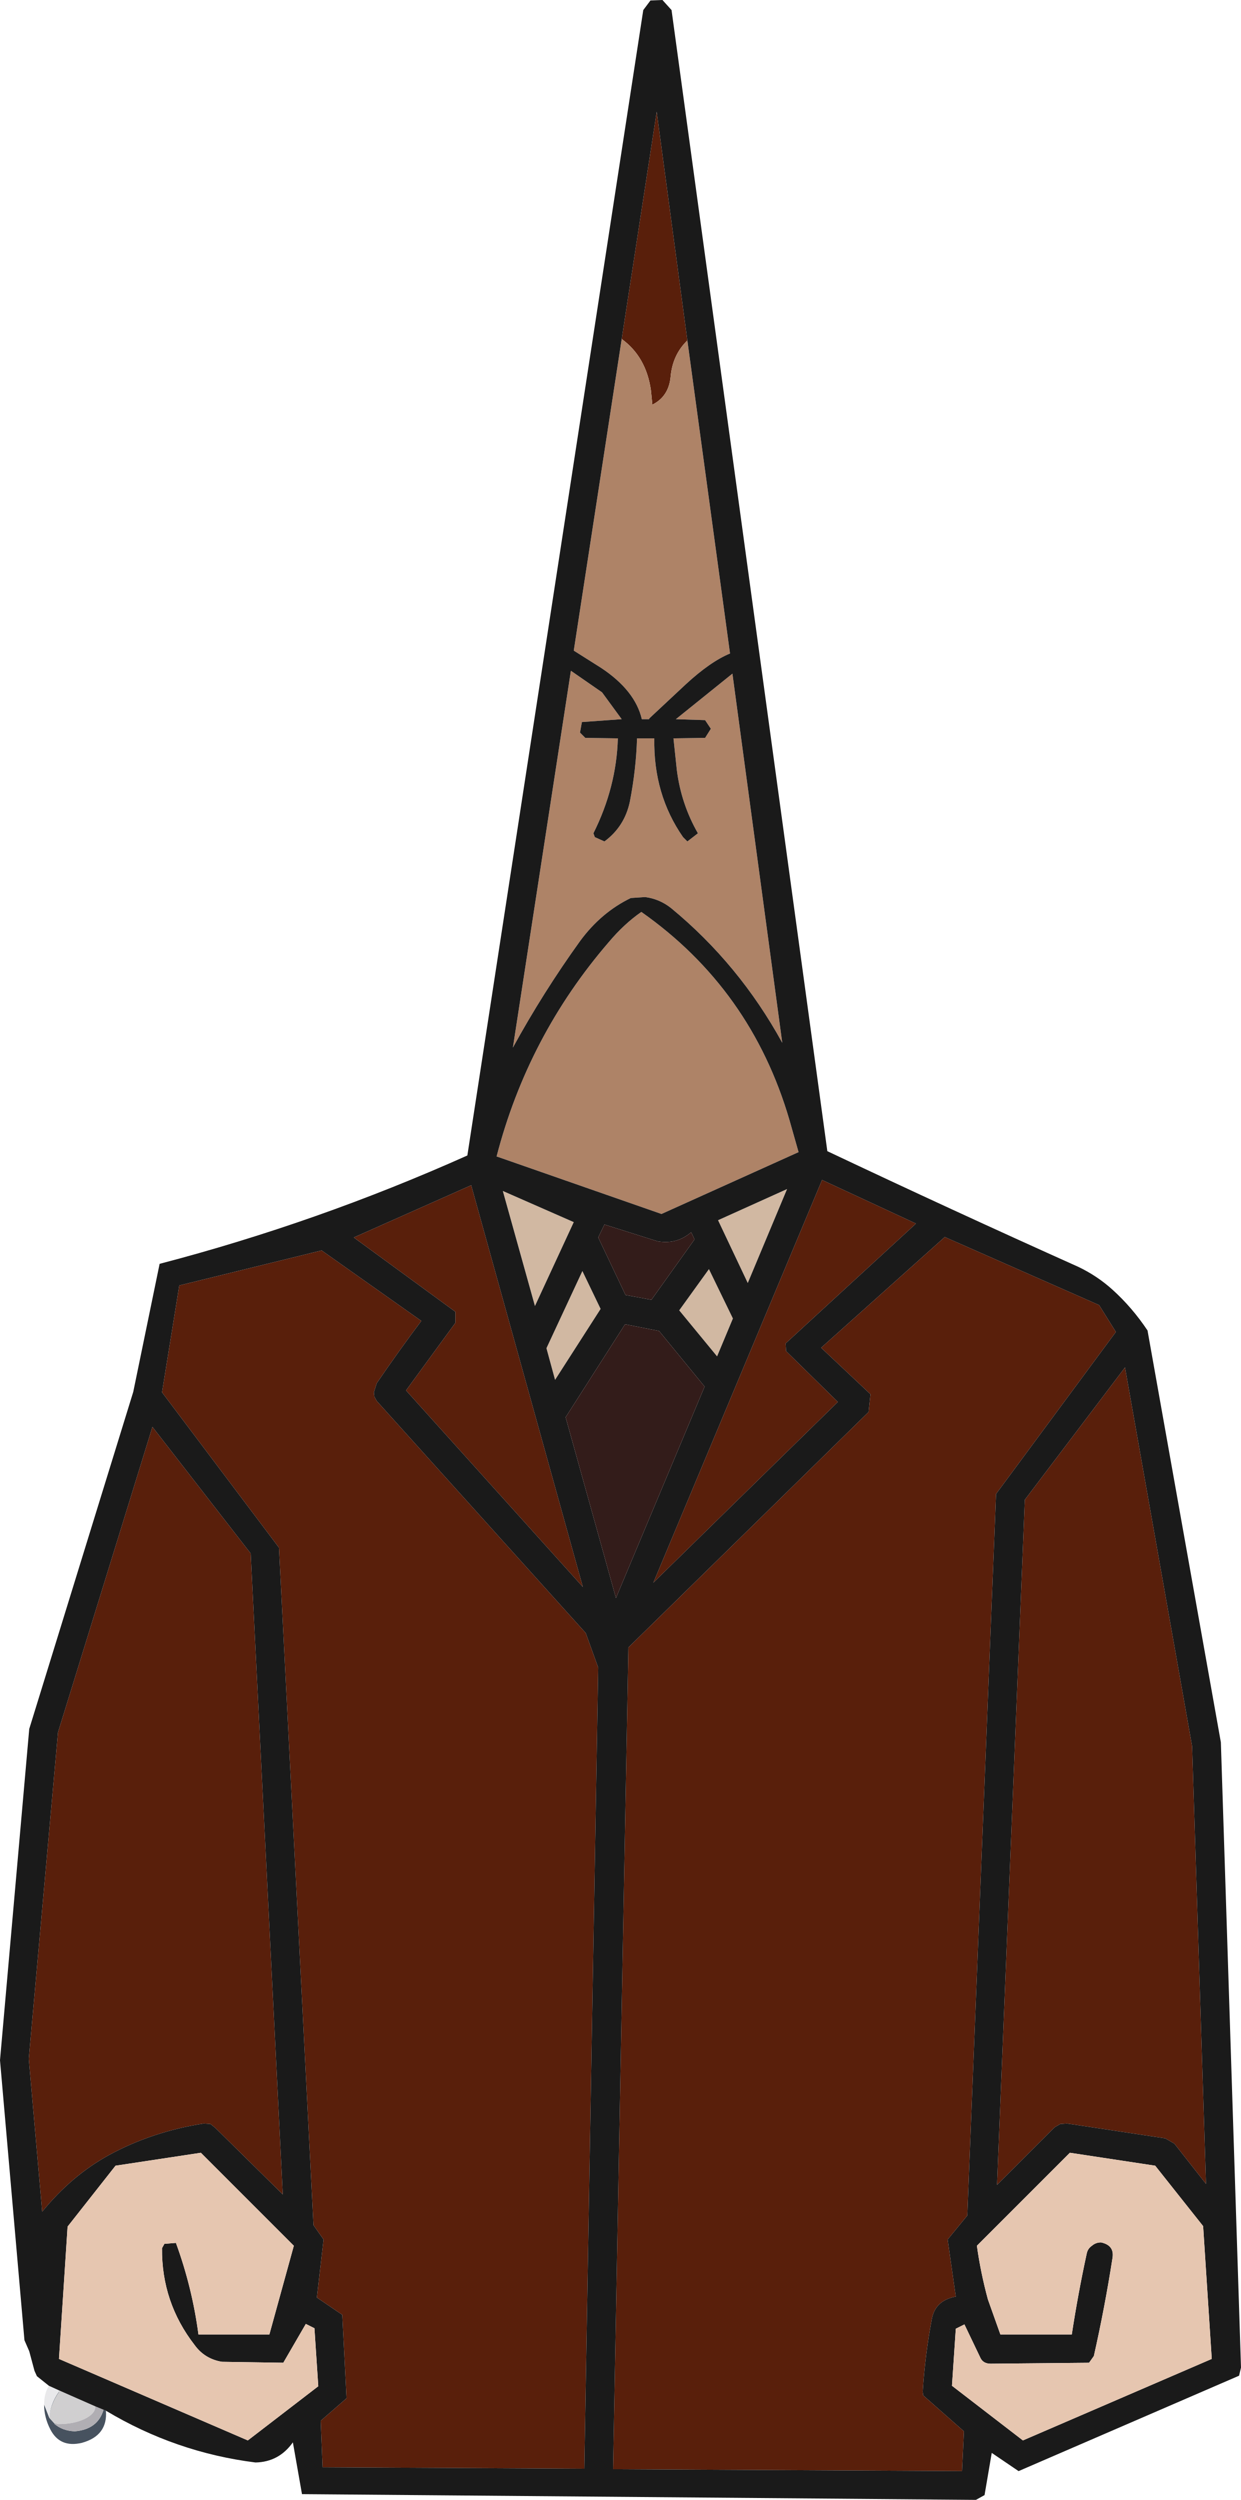 <?xml version="1.0" encoding="UTF-8" standalone="no"?>
<svg xmlns:xlink="http://www.w3.org/1999/xlink" height="260.7px" width="129.45px" xmlns="http://www.w3.org/2000/svg">
  <g transform="matrix(1.0, 0.0, 0.0, 1.0, 1.5, 1.25)">
    <path d="M9.3 250.05 L9.55 250.15 Q9.75 252.75 7.05 253.5 4.75 254.05 3.75 252.1 3.1 250.85 3.1 249.5 L3.65 250.9 4.15 251.45 4.55 251.55 4.15 251.5 Q5.0 252.25 6.3 252.3 8.7 252.1 9.3 250.05 M4.7 248.15 Q3.75 249.5 3.65 250.9 3.7 249.5 4.65 248.15 L4.7 248.15" fill="#47525f" fill-rule="evenodd" stroke="none"/>
    <path d="M3.6 247.55 L4.7 248.05 4.65 248.15 Q3.7 249.5 3.65 250.9 L3.1 249.5 Q3.1 248.35 3.6 247.55" fill="#e9e9eb" fill-rule="evenodd" stroke="none"/>
    <path d="M4.7 248.05 L8.45 249.7 Q8.45 250.45 7.35 251.0 6.2 251.55 4.6 251.55 L4.55 251.55 4.15 251.45 3.65 250.9 Q3.75 249.5 4.7 248.15 L4.7 248.05" fill="#d0cfd0" fill-rule="evenodd" stroke="none"/>
    <path d="M8.45 249.7 L9.3 250.05 Q8.7 252.1 6.3 252.3 5.0 252.25 4.15 251.5 L4.55 251.55 4.6 251.55 Q6.2 251.55 7.35 251.0 8.45 250.45 8.45 249.7" fill="#b0aeb3" fill-rule="evenodd" stroke="none"/>
    <path d="M63.35 34.1 L67.0 10.4 70.2 34.25 Q68.65 35.75 68.45 38.05 68.25 40.1 66.55 40.95 L66.4 39.45 Q65.9 35.95 63.35 34.1 M46.0 135.55 L35.4 127.8 47.65 122.35 59.3 164.25 40.85 143.75 46.0 136.7 46.0 135.55 M80.5 139.65 L85.9 144.95 66.65 163.8 84.25 121.8 94.05 126.35 80.45 138.85 80.5 139.65 M17.2 132.8 L32.05 129.15 42.45 136.5 Q40.05 139.7 37.8 143.0 L37.5 143.95 37.55 144.4 37.8 144.85 59.6 169.05 60.9 172.65 59.45 256.2 32.15 256.05 31.95 251.2 34.65 248.85 34.2 240.15 31.55 238.35 32.25 232.3 31.2 230.8 27.6 160.15 15.4 143.95 17.2 132.8 M14.4 147.55 L24.65 160.75 28.0 227.6 20.95 220.65 20.45 220.25 19.75 220.2 Q14.35 221.05 9.85 223.5 5.95 225.65 2.9 229.4 L1.5 213.45 4.55 179.4 14.4 147.55 M84.15 139.3 L97.05 127.75 113.15 134.85 114.9 137.65 102.4 154.55 99.4 229.8 97.35 232.3 98.2 238.25 Q96.05 238.65 95.7 240.6 95.0 244.3 94.75 248.15 L94.8 248.55 99.05 252.3 98.85 256.45 62.45 256.25 64.05 170.55 89.1 146.0 89.3 144.15 84.15 139.3 M115.85 141.35 L122.85 180.85 124.3 226.5 121.0 222.3 120.05 221.75 109.8 220.2 109.1 220.25 108.5 220.6 102.5 226.6 105.4 155.15 115.85 141.35" fill="#591f0b" fill-rule="evenodd" stroke="none"/>
    <path d="M55.5 139.35 L59.25 131.3 61.15 135.25 56.4 142.65 55.5 139.35 M54.3 134.95 L50.95 122.95 58.35 126.2 54.3 134.95 M73.4 126.0 L80.6 122.75 76.5 132.55 73.4 126.0 M73.3 140.2 L69.35 135.4 72.45 131.1 74.95 136.25 73.3 140.2" fill="#d1b8a2" fill-rule="evenodd" stroke="none"/>
    <path d="M63.35 34.1 Q65.9 35.95 66.4 39.45 L66.55 40.95 Q68.25 40.1 68.45 38.05 68.65 35.75 70.2 34.25 L74.65 66.9 Q72.6 67.75 70.05 70.1 L66.25 73.65 66.2 73.75 65.45 73.75 Q64.75 70.75 61.2 68.4 L58.35 66.6 63.35 34.1 M63.35 73.75 L59.2 74.05 59.0 75.15 59.55 75.7 62.95 75.75 Q62.8 80.85 60.4 85.65 L60.55 86.05 61.55 86.5 Q63.65 84.95 64.2 82.35 64.85 79.0 64.95 75.75 L66.75 75.75 Q66.65 81.6 69.75 86.05 L70.2 86.5 71.3 85.65 Q69.55 82.6 69.1 79.05 L68.75 75.75 72.05 75.7 72.65 74.75 72.05 73.85 69.0 73.75 74.9 69.0 80.1 107.5 Q75.6 99.3 68.5 93.45 67.3 92.5 65.8 92.3 L64.3 92.4 Q61.2 93.9 59.0 96.9 55.15 102.25 52.0 108.0 L58.05 68.7 61.3 70.95 63.35 73.75 M65.4 93.85 Q76.85 101.9 80.85 115.55 L81.8 118.9 67.5 125.35 50.3 119.35 Q53.55 106.8 62.0 97.0 63.6 95.1 65.4 93.85" fill="#ae8367" fill-rule="evenodd" stroke="none"/>
    <path d="M3.6 247.55 L2.35 246.55 2.1 246.0 1.55 243.95 1.05 242.8 -1.5 213.6 1.55 179.05 12.4 143.9 15.15 130.55 Q31.6 126.25 47.25 119.25 L65.6 -0.2 66.35 -1.2 67.6 -1.25 68.55 -0.2 84.8 118.8 Q97.8 124.95 110.95 130.85 112.95 131.8 114.55 133.25 116.6 135.1 118.2 137.5 L125.85 180.45 127.95 245.65 127.75 246.5 104.75 256.45 101.95 254.55 101.2 258.95 100.3 259.45 30.0 258.85 29.05 253.45 Q27.6 255.5 25.15 255.55 16.8 254.5 9.55 250.15 L9.3 250.05 8.45 249.7 4.7 248.05 3.6 247.55 M70.2 34.25 L67.0 10.4 63.35 34.1 58.35 66.6 61.2 68.4 Q64.75 70.75 65.45 73.75 L66.2 73.75 66.25 73.65 70.05 70.1 Q72.6 67.75 74.65 66.9 L70.2 34.25 M65.4 93.85 Q63.6 95.1 62.0 97.0 53.55 106.8 50.3 119.35 L67.5 125.35 81.8 118.9 80.85 115.55 Q76.85 101.9 65.4 93.85 M63.35 73.75 L61.3 70.95 58.05 68.7 52.0 108.0 Q55.15 102.25 59.0 96.9 61.2 93.9 64.3 92.4 L65.8 92.3 Q67.3 92.5 68.5 93.45 75.6 99.3 80.1 107.5 L74.9 69.0 69.0 73.75 72.05 73.85 72.65 74.75 72.05 75.7 68.75 75.75 69.1 79.05 Q69.55 82.6 71.3 85.65 L70.2 86.5 69.75 86.05 Q66.65 81.6 66.75 75.75 L64.95 75.75 Q64.85 79.0 64.2 82.35 63.65 84.95 61.55 86.5 L60.55 86.05 60.4 85.65 Q62.8 80.85 62.95 75.75 L59.55 75.7 59.0 75.15 59.2 74.05 63.35 73.75 M54.3 134.95 L58.35 126.2 50.95 122.95 54.3 134.95 M55.5 139.35 L56.4 142.65 61.15 135.25 59.25 131.3 55.5 139.35 M46.0 135.55 L46.0 136.7 40.85 143.75 59.3 164.25 47.65 122.35 35.4 127.8 46.0 135.55 M73.4 126.0 L76.5 132.55 80.6 122.75 73.4 126.0 M67.25 137.55 L63.7 136.85 57.5 146.55 62.75 165.4 72.0 143.35 67.25 137.55 M61.55 126.45 L60.9 127.8 63.75 133.8 66.45 134.3 70.95 128.0 70.6 127.25 Q69.1 128.55 67.1 128.2 L61.55 126.45 M73.3 140.2 L74.95 136.25 72.45 131.1 69.35 135.4 73.3 140.2 M115.85 141.35 L105.4 155.15 102.5 226.6 108.5 220.6 109.1 220.25 109.8 220.2 120.05 221.75 121.0 222.3 124.3 226.5 122.85 180.85 115.85 141.35 M84.15 139.3 L89.3 144.15 89.1 146.0 64.05 170.55 62.45 256.25 98.85 256.45 99.05 252.3 94.8 248.55 94.75 248.15 Q95.0 244.3 95.7 240.6 96.05 238.65 98.2 238.25 L97.35 232.3 99.4 229.8 102.4 154.55 114.9 137.65 113.15 134.85 97.05 127.75 84.15 139.3 M14.4 147.55 L4.55 179.4 1.5 213.45 2.9 229.4 Q5.95 225.65 9.85 223.5 14.35 221.05 19.75 220.2 L20.45 220.25 20.95 220.65 28.0 227.6 24.65 160.75 14.4 147.55 M17.2 132.8 L15.4 143.95 27.6 160.15 31.2 230.8 32.25 232.3 31.55 238.35 34.2 240.15 34.65 248.85 31.95 251.2 32.15 256.05 59.45 256.2 60.9 172.65 59.6 169.05 37.8 144.85 37.55 144.4 37.5 143.95 37.8 143.0 Q40.05 139.7 42.45 136.5 L32.05 129.15 17.2 132.8 M80.5 139.65 L80.45 138.85 94.05 126.35 84.25 121.8 66.65 163.8 85.9 144.95 80.5 139.65 M15.4 233.2 L15.65 232.75 16.85 232.65 Q18.55 237.3 19.2 242.2 L26.6 242.2 29.15 232.95 19.45 223.25 10.55 224.6 5.55 230.95 4.65 244.75 24.35 253.25 31.7 247.6 31.3 241.55 30.4 241.1 28.05 245.15 21.65 245.05 Q19.85 244.75 18.8 243.3 15.35 238.85 15.4 233.2 M124.9 244.75 L124.0 230.9 119.0 224.6 110.1 223.25 100.4 232.95 Q100.8 235.8 101.55 238.55 L102.85 242.2 110.3 242.2 Q110.95 237.95 111.85 233.8 111.95 233.25 112.4 232.95 112.8 232.6 113.35 232.6 114.75 232.9 114.55 234.2 113.75 239.35 112.6 244.45 L112.1 245.15 101.85 245.25 Q101.1 245.25 100.8 244.7 L99.1 241.15 98.2 241.6 97.8 247.55 105.2 253.25 124.9 244.75" fill="#1a1a1a" fill-rule="evenodd" stroke="none"/>
    <path d="M124.9 244.75 L105.2 253.25 97.8 247.55 98.2 241.6 99.1 241.15 100.8 244.7 Q101.1 245.25 101.85 245.25 L112.1 245.15 112.6 244.45 Q113.75 239.35 114.55 234.2 114.75 232.9 113.35 232.6 112.8 232.6 112.4 232.95 111.95 233.25 111.85 233.8 110.95 237.95 110.3 242.2 L102.85 242.2 101.55 238.55 Q100.8 235.8 100.4 232.95 L110.1 223.25 119.0 224.6 124.0 230.9 124.9 244.75 M15.4 233.2 Q15.35 238.85 18.8 243.3 19.85 244.75 21.65 245.05 L28.05 245.15 30.4 241.1 31.3 241.55 31.7 247.6 24.35 253.25 4.65 244.75 5.55 230.95 10.55 224.6 19.45 223.25 29.15 232.95 26.6 242.2 19.2 242.2 Q18.55 237.3 16.85 232.65 L15.65 232.75 15.4 233.2" fill="#e6c6b0" fill-rule="evenodd" stroke="none"/>
    <path d="M61.55 126.45 L67.1 128.2 Q69.1 128.55 70.6 127.25 L70.95 128.0 66.45 134.3 63.75 133.8 60.9 127.8 61.55 126.45 M67.25 137.55 L72.0 143.35 62.75 165.4 57.5 146.55 63.7 136.85 67.25 137.55" fill="#331c1a" fill-rule="evenodd" stroke="none"/>
  </g>
</svg>

